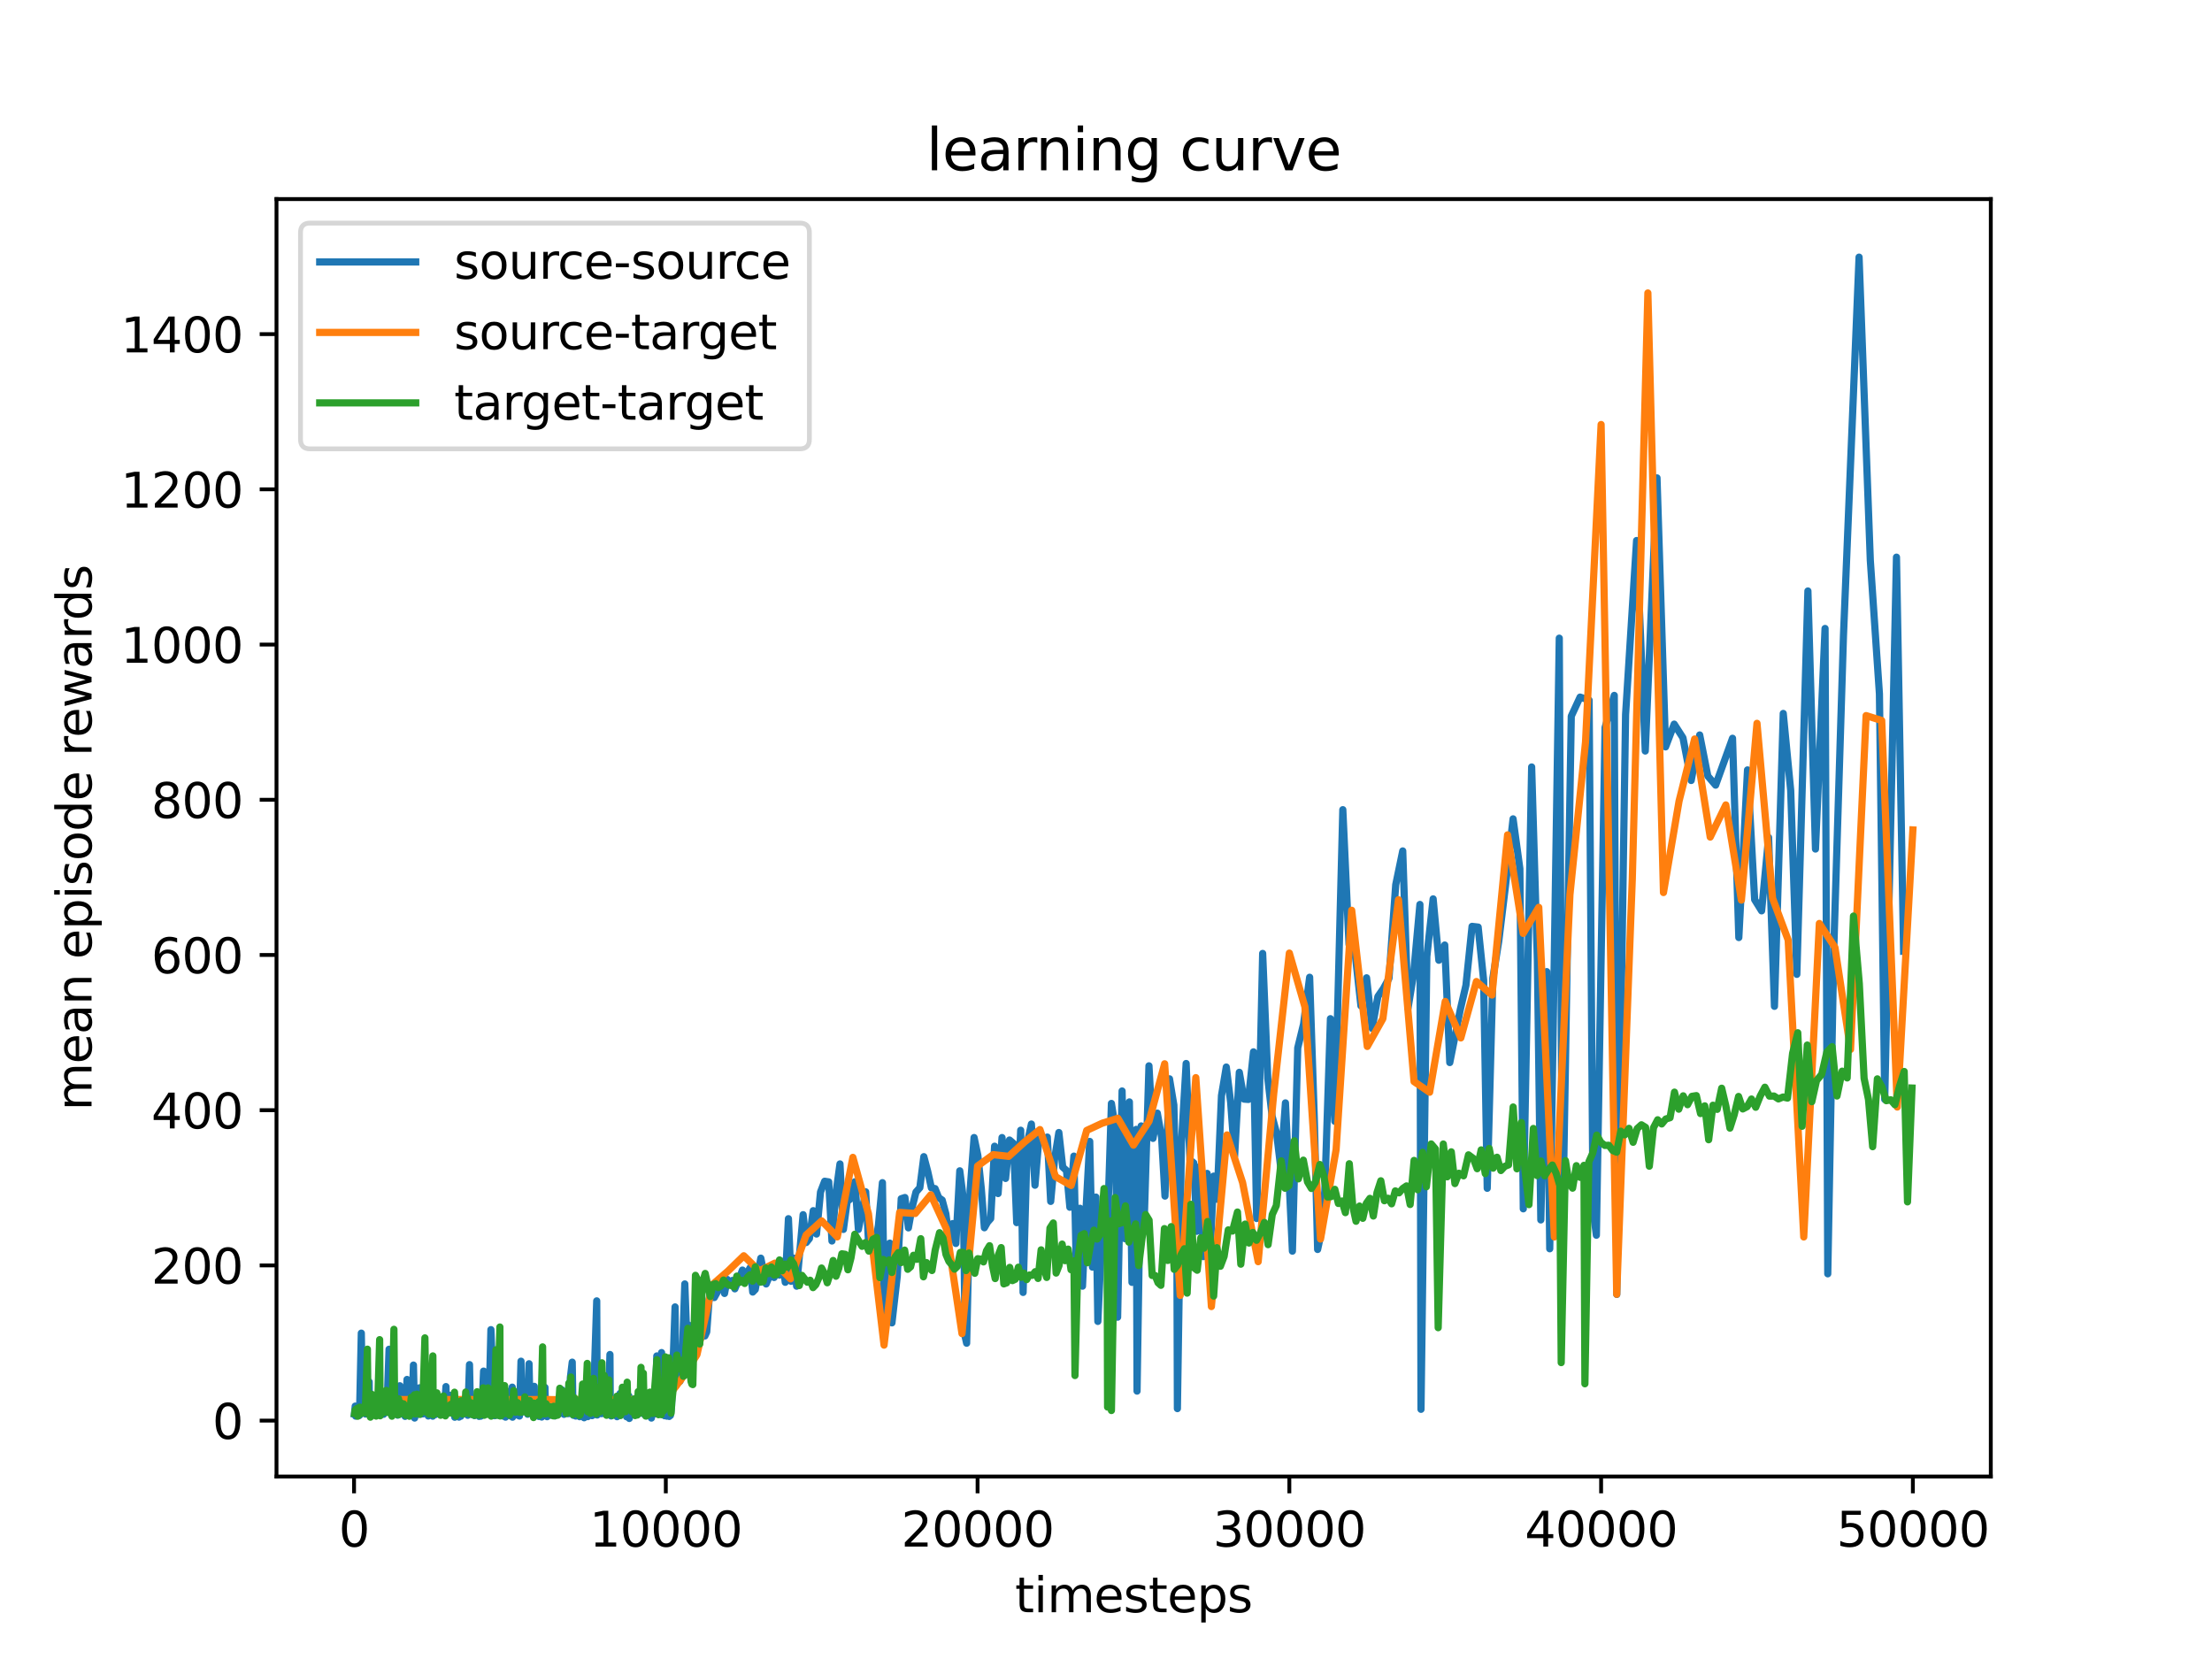 <?xml version="1.0" encoding="utf-8" standalone="no"?>
<!DOCTYPE svg PUBLIC "-//W3C//DTD SVG 1.1//EN"
  "http://www.w3.org/Graphics/SVG/1.1/DTD/svg11.dtd">
<svg xmlns:xlink="http://www.w3.org/1999/xlink" width="460.8pt" height="345.6pt" viewBox="0 0 460.8 345.6" xmlns="http://www.w3.org/2000/svg" version="1.1">
 <defs>
  <style type="text/css">*{stroke-linejoin: round; stroke-linecap: butt}</style>
 </defs>
 <g id="figure_1">
  <g id="patch_1">
   <path d="M 0 345.6 
L 460.8 345.6 
L 460.8 0 
L 0 0 
z
" style="fill: #ffffff"/>
  </g>
  <g id="axes_1">
   <g id="patch_2">
    <path d="M 57.6 307.584 
L 414.72 307.584 
L 414.72 41.472 
L 57.6 41.472 
z
" style="fill: #ffffff"/>
   </g>
   <g id="matplotlib.axis_1">
    <g id="xtick_1">
     <g id="line2d_1">
      <defs>
       <path id="mcd4332012c" d="M 0 0 
L 0 3.5 
" style="stroke: #000000; stroke-width: 0.8"/>
      </defs>
      <g>
       <use xlink:href="#mcd4332012c" x="73.755" y="307.584" style="stroke: #000000; stroke-width: 0.8"/>
      </g>
     </g>
     <g id="text_1">
      <!-- 0 -->
      <g transform="translate(70.574 322.182) scale(0.1 -0.1)">
       <defs>
        <path id="DejaVuSans-30" d="M 2034 4250 
Q 1547 4250 1301 3770 
Q 1056 3291 1056 2328 
Q 1056 1369 1301 889 
Q 1547 409 2034 409 
Q 2525 409 2770 889 
Q 3016 1369 3016 2328 
Q 3016 3291 2770 3770 
Q 2525 4250 2034 4250 
z
M 2034 4750 
Q 2819 4750 3233 4129 
Q 3647 3509 3647 2328 
Q 3647 1150 3233 529 
Q 2819 -91 2034 -91 
Q 1250 -91 836 529 
Q 422 1150 422 2328 
Q 422 3509 836 4129 
Q 1250 4750 2034 4750 
z
" transform="scale(0.016)"/>
       </defs>
       <use xlink:href="#DejaVuSans-30"/>
      </g>
     </g>
    </g>
    <g id="xtick_2">
     <g id="line2d_2">
      <g>
       <use xlink:href="#mcd4332012c" x="138.701" y="307.584" style="stroke: #000000; stroke-width: 0.8"/>
      </g>
     </g>
     <g id="text_2">
      <!-- 10000 -->
      <g transform="translate(122.795 322.182) scale(0.1 -0.1)">
       <defs>
        <path id="DejaVuSans-31" d="M 794 531 
L 1825 531 
L 1825 4091 
L 703 3866 
L 703 4441 
L 1819 4666 
L 2450 4666 
L 2450 531 
L 3481 531 
L 3481 0 
L 794 0 
L 794 531 
z
" transform="scale(0.016)"/>
       </defs>
       <use xlink:href="#DejaVuSans-31"/>
       <use xlink:href="#DejaVuSans-30" x="63.623"/>
       <use xlink:href="#DejaVuSans-30" x="127.246"/>
       <use xlink:href="#DejaVuSans-30" x="190.869"/>
       <use xlink:href="#DejaVuSans-30" x="254.492"/>
      </g>
     </g>
    </g>
    <g id="xtick_3">
     <g id="line2d_3">
      <g>
       <use xlink:href="#mcd4332012c" x="203.648" y="307.584" style="stroke: #000000; stroke-width: 0.8"/>
      </g>
     </g>
     <g id="text_3">
      <!-- 20000 -->
      <g transform="translate(187.742 322.182) scale(0.1 -0.1)">
       <defs>
        <path id="DejaVuSans-32" d="M 1228 531 
L 3431 531 
L 3431 0 
L 469 0 
L 469 531 
Q 828 903 1448 1529 
Q 2069 2156 2228 2338 
Q 2531 2678 2651 2914 
Q 2772 3150 2772 3378 
Q 2772 3750 2511 3984 
Q 2250 4219 1831 4219 
Q 1534 4219 1204 4116 
Q 875 4013 500 3803 
L 500 4441 
Q 881 4594 1212 4672 
Q 1544 4750 1819 4750 
Q 2544 4750 2975 4387 
Q 3406 4025 3406 3419 
Q 3406 3131 3298 2873 
Q 3191 2616 2906 2266 
Q 2828 2175 2409 1742 
Q 1991 1309 1228 531 
z
" transform="scale(0.016)"/>
       </defs>
       <use xlink:href="#DejaVuSans-32"/>
       <use xlink:href="#DejaVuSans-30" x="63.623"/>
       <use xlink:href="#DejaVuSans-30" x="127.246"/>
       <use xlink:href="#DejaVuSans-30" x="190.869"/>
       <use xlink:href="#DejaVuSans-30" x="254.492"/>
      </g>
     </g>
    </g>
    <g id="xtick_4">
     <g id="line2d_4">
      <g>
       <use xlink:href="#mcd4332012c" x="268.594" y="307.584" style="stroke: #000000; stroke-width: 0.8"/>
      </g>
     </g>
     <g id="text_4">
      <!-- 30000 -->
      <g transform="translate(252.688 322.182) scale(0.1 -0.1)">
       <defs>
        <path id="DejaVuSans-33" d="M 2597 2516 
Q 3050 2419 3304 2112 
Q 3559 1806 3559 1356 
Q 3559 666 3084 287 
Q 2609 -91 1734 -91 
Q 1441 -91 1130 -33 
Q 819 25 488 141 
L 488 750 
Q 750 597 1062 519 
Q 1375 441 1716 441 
Q 2309 441 2620 675 
Q 2931 909 2931 1356 
Q 2931 1769 2642 2001 
Q 2353 2234 1838 2234 
L 1294 2234 
L 1294 2753 
L 1863 2753 
Q 2328 2753 2575 2939 
Q 2822 3125 2822 3475 
Q 2822 3834 2567 4026 
Q 2313 4219 1838 4219 
Q 1578 4219 1281 4162 
Q 984 4106 628 3988 
L 628 4550 
Q 988 4650 1302 4700 
Q 1616 4750 1894 4750 
Q 2613 4750 3031 4423 
Q 3450 4097 3450 3541 
Q 3450 3153 3228 2886 
Q 3006 2619 2597 2516 
z
" transform="scale(0.016)"/>
       </defs>
       <use xlink:href="#DejaVuSans-33"/>
       <use xlink:href="#DejaVuSans-30" x="63.623"/>
       <use xlink:href="#DejaVuSans-30" x="127.246"/>
       <use xlink:href="#DejaVuSans-30" x="190.869"/>
       <use xlink:href="#DejaVuSans-30" x="254.492"/>
      </g>
     </g>
    </g>
    <g id="xtick_5">
     <g id="line2d_5">
      <g>
       <use xlink:href="#mcd4332012c" x="333.541" y="307.584" style="stroke: #000000; stroke-width: 0.8"/>
      </g>
     </g>
     <g id="text_5">
      <!-- 40000 -->
      <g transform="translate(317.635 322.182) scale(0.1 -0.1)">
       <defs>
        <path id="DejaVuSans-34" d="M 2419 4116 
L 825 1625 
L 2419 1625 
L 2419 4116 
z
M 2253 4666 
L 3047 4666 
L 3047 1625 
L 3713 1625 
L 3713 1100 
L 3047 1100 
L 3047 0 
L 2419 0 
L 2419 1100 
L 313 1100 
L 313 1709 
L 2253 4666 
z
" transform="scale(0.016)"/>
       </defs>
       <use xlink:href="#DejaVuSans-34"/>
       <use xlink:href="#DejaVuSans-30" x="63.623"/>
       <use xlink:href="#DejaVuSans-30" x="127.246"/>
       <use xlink:href="#DejaVuSans-30" x="190.869"/>
       <use xlink:href="#DejaVuSans-30" x="254.492"/>
      </g>
     </g>
    </g>
    <g id="xtick_6">
     <g id="line2d_6">
      <g>
       <use xlink:href="#mcd4332012c" x="398.487" y="307.584" style="stroke: #000000; stroke-width: 0.8"/>
      </g>
     </g>
     <g id="text_6">
      <!-- 50000 -->
      <g transform="translate(382.581 322.182) scale(0.1 -0.1)">
       <defs>
        <path id="DejaVuSans-35" d="M 691 4666 
L 3169 4666 
L 3169 4134 
L 1269 4134 
L 1269 2991 
Q 1406 3038 1543 3061 
Q 1681 3084 1819 3084 
Q 2600 3084 3056 2656 
Q 3513 2228 3513 1497 
Q 3513 744 3044 326 
Q 2575 -91 1722 -91 
Q 1428 -91 1123 -41 
Q 819 9 494 109 
L 494 744 
Q 775 591 1075 516 
Q 1375 441 1709 441 
Q 2250 441 2565 725 
Q 2881 1009 2881 1497 
Q 2881 1984 2565 2268 
Q 2250 2553 1709 2553 
Q 1456 2553 1204 2497 
Q 953 2441 691 2322 
L 691 4666 
z
" transform="scale(0.016)"/>
       </defs>
       <use xlink:href="#DejaVuSans-35"/>
       <use xlink:href="#DejaVuSans-30" x="63.623"/>
       <use xlink:href="#DejaVuSans-30" x="127.246"/>
       <use xlink:href="#DejaVuSans-30" x="190.869"/>
       <use xlink:href="#DejaVuSans-30" x="254.492"/>
      </g>
     </g>
    </g>
    <g id="text_7">
     <!-- timesteps -->
     <g transform="translate(211.444 335.861) scale(0.1 -0.1)">
      <defs>
       <path id="DejaVuSans-74" d="M 1172 4494 
L 1172 3500 
L 2356 3500 
L 2356 3053 
L 1172 3053 
L 1172 1153 
Q 1172 725 1289 603 
Q 1406 481 1766 481 
L 2356 481 
L 2356 0 
L 1766 0 
Q 1100 0 847 248 
Q 594 497 594 1153 
L 594 3053 
L 172 3053 
L 172 3500 
L 594 3500 
L 594 4494 
L 1172 4494 
z
" transform="scale(0.016)"/>
       <path id="DejaVuSans-69" d="M 603 3500 
L 1178 3500 
L 1178 0 
L 603 0 
L 603 3500 
z
M 603 4863 
L 1178 4863 
L 1178 4134 
L 603 4134 
L 603 4863 
z
" transform="scale(0.016)"/>
       <path id="DejaVuSans-6d" d="M 3328 2828 
Q 3544 3216 3844 3400 
Q 4144 3584 4550 3584 
Q 5097 3584 5394 3201 
Q 5691 2819 5691 2113 
L 5691 0 
L 5113 0 
L 5113 2094 
Q 5113 2597 4934 2840 
Q 4756 3084 4391 3084 
Q 3944 3084 3684 2787 
Q 3425 2491 3425 1978 
L 3425 0 
L 2847 0 
L 2847 2094 
Q 2847 2600 2669 2842 
Q 2491 3084 2119 3084 
Q 1678 3084 1418 2786 
Q 1159 2488 1159 1978 
L 1159 0 
L 581 0 
L 581 3500 
L 1159 3500 
L 1159 2956 
Q 1356 3278 1631 3431 
Q 1906 3584 2284 3584 
Q 2666 3584 2933 3390 
Q 3200 3197 3328 2828 
z
" transform="scale(0.016)"/>
       <path id="DejaVuSans-65" d="M 3597 1894 
L 3597 1613 
L 953 1613 
Q 991 1019 1311 708 
Q 1631 397 2203 397 
Q 2534 397 2845 478 
Q 3156 559 3463 722 
L 3463 178 
Q 3153 47 2828 -22 
Q 2503 -91 2169 -91 
Q 1331 -91 842 396 
Q 353 884 353 1716 
Q 353 2575 817 3079 
Q 1281 3584 2069 3584 
Q 2775 3584 3186 3129 
Q 3597 2675 3597 1894 
z
M 3022 2063 
Q 3016 2534 2758 2815 
Q 2500 3097 2075 3097 
Q 1594 3097 1305 2825 
Q 1016 2553 972 2059 
L 3022 2063 
z
" transform="scale(0.016)"/>
       <path id="DejaVuSans-73" d="M 2834 3397 
L 2834 2853 
Q 2591 2978 2328 3040 
Q 2066 3103 1784 3103 
Q 1356 3103 1142 2972 
Q 928 2841 928 2578 
Q 928 2378 1081 2264 
Q 1234 2150 1697 2047 
L 1894 2003 
Q 2506 1872 2764 1633 
Q 3022 1394 3022 966 
Q 3022 478 2636 193 
Q 2250 -91 1575 -91 
Q 1294 -91 989 -36 
Q 684 19 347 128 
L 347 722 
Q 666 556 975 473 
Q 1284 391 1588 391 
Q 1994 391 2212 530 
Q 2431 669 2431 922 
Q 2431 1156 2273 1281 
Q 2116 1406 1581 1522 
L 1381 1569 
Q 847 1681 609 1914 
Q 372 2147 372 2553 
Q 372 3047 722 3315 
Q 1072 3584 1716 3584 
Q 2034 3584 2315 3537 
Q 2597 3491 2834 3397 
z
" transform="scale(0.016)"/>
       <path id="DejaVuSans-70" d="M 1159 525 
L 1159 -1331 
L 581 -1331 
L 581 3500 
L 1159 3500 
L 1159 2969 
Q 1341 3281 1617 3432 
Q 1894 3584 2278 3584 
Q 2916 3584 3314 3078 
Q 3713 2572 3713 1747 
Q 3713 922 3314 415 
Q 2916 -91 2278 -91 
Q 1894 -91 1617 61 
Q 1341 213 1159 525 
z
M 3116 1747 
Q 3116 2381 2855 2742 
Q 2594 3103 2138 3103 
Q 1681 3103 1420 2742 
Q 1159 2381 1159 1747 
Q 1159 1113 1420 752 
Q 1681 391 2138 391 
Q 2594 391 2855 752 
Q 3116 1113 3116 1747 
z
" transform="scale(0.016)"/>
      </defs>
      <use xlink:href="#DejaVuSans-74"/>
      <use xlink:href="#DejaVuSans-69" x="39.209"/>
      <use xlink:href="#DejaVuSans-6d" x="66.992"/>
      <use xlink:href="#DejaVuSans-65" x="164.404"/>
      <use xlink:href="#DejaVuSans-73" x="225.928"/>
      <use xlink:href="#DejaVuSans-74" x="278.027"/>
      <use xlink:href="#DejaVuSans-65" x="317.236"/>
      <use xlink:href="#DejaVuSans-70" x="378.76"/>
      <use xlink:href="#DejaVuSans-73" x="442.236"/>
     </g>
    </g>
   </g>
   <g id="matplotlib.axis_2">
    <g id="ytick_1">
     <g id="line2d_7">
      <defs>
       <path id="mfb82792b9c" d="M 0 0 
L -3.5 0 
" style="stroke: #000000; stroke-width: 0.8"/>
      </defs>
      <g>
       <use xlink:href="#mfb82792b9c" x="57.6" y="295.937" style="stroke: #000000; stroke-width: 0.8"/>
      </g>
     </g>
     <g id="text_8">
      <!-- 0 -->
      <g transform="translate(44.237 299.737) scale(0.1 -0.1)">
       <use xlink:href="#DejaVuSans-30"/>
      </g>
     </g>
    </g>
    <g id="ytick_2">
     <g id="line2d_8">
      <g>
       <use xlink:href="#mfb82792b9c" x="57.6" y="263.604" style="stroke: #000000; stroke-width: 0.8"/>
      </g>
     </g>
     <g id="text_9">
      <!-- 200 -->
      <g transform="translate(31.512 267.404) scale(0.1 -0.1)">
       <use xlink:href="#DejaVuSans-32"/>
       <use xlink:href="#DejaVuSans-30" x="63.623"/>
       <use xlink:href="#DejaVuSans-30" x="127.246"/>
      </g>
     </g>
    </g>
    <g id="ytick_3">
     <g id="line2d_9">
      <g>
       <use xlink:href="#mfb82792b9c" x="57.6" y="231.272" style="stroke: #000000; stroke-width: 0.8"/>
      </g>
     </g>
     <g id="text_10">
      <!-- 400 -->
      <g transform="translate(31.512 235.071) scale(0.1 -0.1)">
       <use xlink:href="#DejaVuSans-34"/>
       <use xlink:href="#DejaVuSans-30" x="63.623"/>
       <use xlink:href="#DejaVuSans-30" x="127.246"/>
      </g>
     </g>
    </g>
    <g id="ytick_4">
     <g id="line2d_10">
      <g>
       <use xlink:href="#mfb82792b9c" x="57.6" y="198.939" style="stroke: #000000; stroke-width: 0.8"/>
      </g>
     </g>
     <g id="text_11">
      <!-- 600 -->
      <g transform="translate(31.512 202.738) scale(0.1 -0.1)">
       <defs>
        <path id="DejaVuSans-36" d="M 2113 2584 
Q 1688 2584 1439 2293 
Q 1191 2003 1191 1497 
Q 1191 994 1439 701 
Q 1688 409 2113 409 
Q 2538 409 2786 701 
Q 3034 994 3034 1497 
Q 3034 2003 2786 2293 
Q 2538 2584 2113 2584 
z
M 3366 4563 
L 3366 3988 
Q 3128 4100 2886 4159 
Q 2644 4219 2406 4219 
Q 1781 4219 1451 3797 
Q 1122 3375 1075 2522 
Q 1259 2794 1537 2939 
Q 1816 3084 2150 3084 
Q 2853 3084 3261 2657 
Q 3669 2231 3669 1497 
Q 3669 778 3244 343 
Q 2819 -91 2113 -91 
Q 1303 -91 875 529 
Q 447 1150 447 2328 
Q 447 3434 972 4092 
Q 1497 4750 2381 4750 
Q 2619 4750 2861 4703 
Q 3103 4656 3366 4563 
z
" transform="scale(0.016)"/>
       </defs>
       <use xlink:href="#DejaVuSans-36"/>
       <use xlink:href="#DejaVuSans-30" x="63.623"/>
       <use xlink:href="#DejaVuSans-30" x="127.246"/>
      </g>
     </g>
    </g>
    <g id="ytick_5">
     <g id="line2d_11">
      <g>
       <use xlink:href="#mfb82792b9c" x="57.6" y="166.606" style="stroke: #000000; stroke-width: 0.8"/>
      </g>
     </g>
     <g id="text_12">
      <!-- 800 -->
      <g transform="translate(31.512 170.405) scale(0.1 -0.1)">
       <defs>
        <path id="DejaVuSans-38" d="M 2034 2216 
Q 1584 2216 1326 1975 
Q 1069 1734 1069 1313 
Q 1069 891 1326 650 
Q 1584 409 2034 409 
Q 2484 409 2743 651 
Q 3003 894 3003 1313 
Q 3003 1734 2745 1975 
Q 2488 2216 2034 2216 
z
M 1403 2484 
Q 997 2584 770 2862 
Q 544 3141 544 3541 
Q 544 4100 942 4425 
Q 1341 4750 2034 4750 
Q 2731 4750 3128 4425 
Q 3525 4100 3525 3541 
Q 3525 3141 3298 2862 
Q 3072 2584 2669 2484 
Q 3125 2378 3379 2068 
Q 3634 1759 3634 1313 
Q 3634 634 3220 271 
Q 2806 -91 2034 -91 
Q 1263 -91 848 271 
Q 434 634 434 1313 
Q 434 1759 690 2068 
Q 947 2378 1403 2484 
z
M 1172 3481 
Q 1172 3119 1398 2916 
Q 1625 2713 2034 2713 
Q 2441 2713 2670 2916 
Q 2900 3119 2900 3481 
Q 2900 3844 2670 4047 
Q 2441 4250 2034 4250 
Q 1625 4250 1398 4047 
Q 1172 3844 1172 3481 
z
" transform="scale(0.016)"/>
       </defs>
       <use xlink:href="#DejaVuSans-38"/>
       <use xlink:href="#DejaVuSans-30" x="63.623"/>
       <use xlink:href="#DejaVuSans-30" x="127.246"/>
      </g>
     </g>
    </g>
    <g id="ytick_6">
     <g id="line2d_12">
      <g>
       <use xlink:href="#mfb82792b9c" x="57.6" y="134.273" style="stroke: #000000; stroke-width: 0.8"/>
      </g>
     </g>
     <g id="text_13">
      <!-- 1000 -->
      <g transform="translate(25.15 138.072) scale(0.1 -0.1)">
       <use xlink:href="#DejaVuSans-31"/>
       <use xlink:href="#DejaVuSans-30" x="63.623"/>
       <use xlink:href="#DejaVuSans-30" x="127.246"/>
       <use xlink:href="#DejaVuSans-30" x="190.869"/>
      </g>
     </g>
    </g>
    <g id="ytick_7">
     <g id="line2d_13">
      <g>
       <use xlink:href="#mfb82792b9c" x="57.6" y="101.94" style="stroke: #000000; stroke-width: 0.8"/>
      </g>
     </g>
     <g id="text_14">
      <!-- 1200 -->
      <g transform="translate(25.15 105.739) scale(0.1 -0.1)">
       <use xlink:href="#DejaVuSans-31"/>
       <use xlink:href="#DejaVuSans-32" x="63.623"/>
       <use xlink:href="#DejaVuSans-30" x="127.246"/>
       <use xlink:href="#DejaVuSans-30" x="190.869"/>
      </g>
     </g>
    </g>
    <g id="ytick_8">
     <g id="line2d_14">
      <g>
       <use xlink:href="#mfb82792b9c" x="57.6" y="69.607" style="stroke: #000000; stroke-width: 0.8"/>
      </g>
     </g>
     <g id="text_15">
      <!-- 1400 -->
      <g transform="translate(25.15 73.406) scale(0.1 -0.1)">
       <use xlink:href="#DejaVuSans-31"/>
       <use xlink:href="#DejaVuSans-34" x="63.623"/>
       <use xlink:href="#DejaVuSans-30" x="127.246"/>
       <use xlink:href="#DejaVuSans-30" x="190.869"/>
      </g>
     </g>
    </g>
    <g id="text_16">
     <!-- mean episode rewards -->
     <g transform="translate(19.07 231.36) rotate(-90) scale(0.1 -0.1)">
      <defs>
       <path id="DejaVuSans-61" d="M 2194 1759 
Q 1497 1759 1228 1600 
Q 959 1441 959 1056 
Q 959 750 1161 570 
Q 1363 391 1709 391 
Q 2188 391 2477 730 
Q 2766 1069 2766 1631 
L 2766 1759 
L 2194 1759 
z
M 3341 1997 
L 3341 0 
L 2766 0 
L 2766 531 
Q 2569 213 2275 61 
Q 1981 -91 1556 -91 
Q 1019 -91 701 211 
Q 384 513 384 1019 
Q 384 1609 779 1909 
Q 1175 2209 1959 2209 
L 2766 2209 
L 2766 2266 
Q 2766 2663 2505 2880 
Q 2244 3097 1772 3097 
Q 1472 3097 1187 3025 
Q 903 2953 641 2809 
L 641 3341 
Q 956 3463 1253 3523 
Q 1550 3584 1831 3584 
Q 2591 3584 2966 3190 
Q 3341 2797 3341 1997 
z
" transform="scale(0.016)"/>
       <path id="DejaVuSans-6e" d="M 3513 2113 
L 3513 0 
L 2938 0 
L 2938 2094 
Q 2938 2591 2744 2837 
Q 2550 3084 2163 3084 
Q 1697 3084 1428 2787 
Q 1159 2491 1159 1978 
L 1159 0 
L 581 0 
L 581 3500 
L 1159 3500 
L 1159 2956 
Q 1366 3272 1645 3428 
Q 1925 3584 2291 3584 
Q 2894 3584 3203 3211 
Q 3513 2838 3513 2113 
z
" transform="scale(0.016)"/>
       <path id="DejaVuSans-20" transform="scale(0.016)"/>
       <path id="DejaVuSans-6f" d="M 1959 3097 
Q 1497 3097 1228 2736 
Q 959 2375 959 1747 
Q 959 1119 1226 758 
Q 1494 397 1959 397 
Q 2419 397 2687 759 
Q 2956 1122 2956 1747 
Q 2956 2369 2687 2733 
Q 2419 3097 1959 3097 
z
M 1959 3584 
Q 2709 3584 3137 3096 
Q 3566 2609 3566 1747 
Q 3566 888 3137 398 
Q 2709 -91 1959 -91 
Q 1206 -91 779 398 
Q 353 888 353 1747 
Q 353 2609 779 3096 
Q 1206 3584 1959 3584 
z
" transform="scale(0.016)"/>
       <path id="DejaVuSans-64" d="M 2906 2969 
L 2906 4863 
L 3481 4863 
L 3481 0 
L 2906 0 
L 2906 525 
Q 2725 213 2448 61 
Q 2172 -91 1784 -91 
Q 1150 -91 751 415 
Q 353 922 353 1747 
Q 353 2572 751 3078 
Q 1150 3584 1784 3584 
Q 2172 3584 2448 3432 
Q 2725 3281 2906 2969 
z
M 947 1747 
Q 947 1113 1208 752 
Q 1469 391 1925 391 
Q 2381 391 2643 752 
Q 2906 1113 2906 1747 
Q 2906 2381 2643 2742 
Q 2381 3103 1925 3103 
Q 1469 3103 1208 2742 
Q 947 2381 947 1747 
z
" transform="scale(0.016)"/>
       <path id="DejaVuSans-72" d="M 2631 2963 
Q 2534 3019 2420 3045 
Q 2306 3072 2169 3072 
Q 1681 3072 1420 2755 
Q 1159 2438 1159 1844 
L 1159 0 
L 581 0 
L 581 3500 
L 1159 3500 
L 1159 2956 
Q 1341 3275 1631 3429 
Q 1922 3584 2338 3584 
Q 2397 3584 2469 3576 
Q 2541 3569 2628 3553 
L 2631 2963 
z
" transform="scale(0.016)"/>
       <path id="DejaVuSans-77" d="M 269 3500 
L 844 3500 
L 1563 769 
L 2278 3500 
L 2956 3500 
L 3675 769 
L 4391 3500 
L 4966 3500 
L 4050 0 
L 3372 0 
L 2619 2869 
L 1863 0 
L 1184 0 
L 269 3500 
z
" transform="scale(0.016)"/>
      </defs>
      <use xlink:href="#DejaVuSans-6d"/>
      <use xlink:href="#DejaVuSans-65" x="97.412"/>
      <use xlink:href="#DejaVuSans-61" x="158.936"/>
      <use xlink:href="#DejaVuSans-6e" x="220.215"/>
      <use xlink:href="#DejaVuSans-20" x="283.594"/>
      <use xlink:href="#DejaVuSans-65" x="315.381"/>
      <use xlink:href="#DejaVuSans-70" x="376.904"/>
      <use xlink:href="#DejaVuSans-69" x="440.381"/>
      <use xlink:href="#DejaVuSans-73" x="468.164"/>
      <use xlink:href="#DejaVuSans-6f" x="520.264"/>
      <use xlink:href="#DejaVuSans-64" x="581.445"/>
      <use xlink:href="#DejaVuSans-65" x="644.922"/>
      <use xlink:href="#DejaVuSans-20" x="706.445"/>
      <use xlink:href="#DejaVuSans-72" x="738.232"/>
      <use xlink:href="#DejaVuSans-65" x="777.096"/>
      <use xlink:href="#DejaVuSans-77" x="838.619"/>
      <use xlink:href="#DejaVuSans-61" x="920.406"/>
      <use xlink:href="#DejaVuSans-72" x="981.686"/>
      <use xlink:href="#DejaVuSans-64" x="1021.049"/>
      <use xlink:href="#DejaVuSans-73" x="1084.525"/>
     </g>
    </g>
   </g>
   <g id="line2d_15">
    <path d="M 73.833 294.557 
L 74.002 292.916 
L 74.086 295.001 
L 74.164 294.127 
L 74.274 294.465 
L 74.372 293.817 
L 74.541 294.86 
L 74.664 293.888 
L 74.826 294.892 
L 74.891 294.85 
L 75.268 277.715 
L 75.534 294.382 
L 75.703 292.091 
L 76.054 282.938 
L 76.138 294.572 
L 76.489 283.823 
L 76.586 294.571 
L 76.898 287.859 
L 76.963 294.694 
L 77.171 292.454 
L 77.249 294.383 
L 77.463 293.244 
L 77.632 291.642 
L 77.71 294.498 
L 77.892 292.982 
L 78.054 294.767 
L 78.152 294.078 
L 78.34 291.275 
L 78.528 294.613 
L 78.827 292.054 
L 79.015 294.768 
L 79.178 293.019 
L 79.321 293.012 
L 79.431 294.256 
L 79.632 293.219 
L 79.925 294.618 
L 80.327 292.178 
L 80.516 293.249 
L 80.633 293.011 
L 81.048 281.071 
L 81.263 294.138 
L 81.438 292.67 
L 81.678 294.531 
L 81.776 294.116 
L 81.86 294.595 
L 81.945 294.385 
L 82.23 292.969 
L 82.516 294.139 
L 82.62 293.868 
L 82.841 294.809 
L 82.945 294.265 
L 83.075 292.818 
L 83.295 288.676 
L 83.367 294.487 
L 83.607 292.901 
L 83.834 292.765 
L 83.99 291.907 
L 84.231 289.855 
L 84.387 295.058 
L 84.523 293.419 
L 84.789 287.366 
L 84.854 294.658 
L 85.004 294.491 
L 85.185 293.954 
L 85.276 294.491 
L 85.452 293.685 
L 85.737 289.716 
L 85.822 294.559 
L 86.127 284.371 
L 86.374 295.405 
L 86.465 294.244 
L 86.556 294.414 
L 86.751 293.651 
L 86.842 294.544 
L 86.978 294.644 
L 87.069 293.947 
L 87.394 289.099 
L 87.595 294.524 
L 87.712 294.592 
L 87.946 291.811 
L 88.114 294.54 
L 88.53 289.467 
L 88.615 294.022 
L 88.874 293.499 
L 89.011 293.838 
L 89.147 293.21 
L 89.212 294.974 
L 89.42 294.677 
L 89.641 293.085 
L 89.758 293.858 
L 89.939 293.441 
L 90.147 295.014 
L 90.31 294.401 
L 90.407 294.555 
L 90.595 292.95 
L 90.68 294.696 
L 90.816 294.169 
L 90.946 293.073 
L 91.044 294.373 
L 91.193 293.027 
L 91.264 294.506 
L 91.42 292.214 
L 91.524 294.066 
L 91.667 292.399 
L 91.92 294.391 
L 92.083 290.987 
L 92.148 294.708 
L 92.342 291.799 
L 92.472 294.525 
L 92.583 293.652 
L 92.901 288.851 
L 93.005 294.296 
L 93.141 294.505 
L 93.362 292.647 
L 93.499 293.976 
L 93.68 290.651 
L 93.817 293.904 
L 93.96 292.371 
L 94.148 294.29 
L 94.258 292.989 
L 94.538 294.664 
L 94.674 293.267 
L 94.733 295.235 
L 94.843 293.722 
L 95.018 293.537 
L 95.161 292.52 
L 95.298 292.682 
L 95.414 293.194 
L 95.616 295.211 
L 95.83 294.774 
L 95.992 295.032 
L 96.278 293.353 
L 96.389 293.344 
L 96.609 294.377 
L 97.012 291.861 
L 97.142 293.718 
L 97.356 291.939 
L 97.441 294.831 
L 97.804 284.273 
L 98.025 294.624 
L 98.266 291.795 
L 98.363 293.854 
L 98.681 294.761 
L 98.759 294.293 
L 98.824 294.889 
L 99.071 291.618 
L 99.162 294.163 
L 99.311 292.609 
L 99.441 294.692 
L 99.519 294.556 
L 99.681 291.227 
L 99.805 295.061 
L 99.896 294.121 
L 100 294.467 
L 100.084 294.228 
L 100.149 295.015 
L 100.305 293.398 
L 100.376 294.399 
L 100.74 285.628 
L 101.084 294.468 
L 101.383 285.814 
L 101.487 293.706 
L 101.734 288.348 
L 101.844 294.034 
L 102.266 276.989 
L 102.591 285.422 
L 102.773 294.655 
L 102.896 292.883 
L 103.033 294.914 
L 103.15 293.925 
L 103.221 294.742 
L 103.318 293.553 
L 103.539 292.476 
L 103.721 294.72 
L 103.838 293.346 
L 103.916 294.859 
L 104.046 294.441 
L 104.247 291.147 
L 104.377 294.548 
L 104.559 294.355 
L 104.773 294.918 
L 104.884 295.015 
L 105.241 289.524 
L 105.312 295.215 
L 105.572 293.457 
L 105.676 293.694 
L 105.812 293.325 
L 105.877 294.82 
L 106.001 293.699 
L 106.189 293.754 
L 106.254 294.827 
L 106.371 294.145 
L 106.429 295 
L 106.709 288.968 
L 106.774 295.227 
L 106.858 295.072 
L 107.027 292.61 
L 107.144 293.233 
L 107.293 293.341 
L 107.456 291.929 
L 107.54 294.663 
L 107.767 291.422 
L 107.995 294.88 
L 108.15 292.689 
L 108.215 294.986 
L 108.534 283.563 
L 108.78 294.132 
L 109.151 292.395 
L 109.404 292.412 
L 109.644 288.216 
L 109.917 294.611 
L 110.209 284.093 
L 110.437 294.424 
L 110.69 293.189 
L 110.943 294.642 
L 111.06 294.349 
L 111.294 288.8 
L 111.398 294.055 
L 111.619 292.624 
L 111.768 294.247 
L 111.924 292.128 
L 112.106 294.411 
L 112.216 293.784 
L 112.281 295.076 
L 112.424 292.751 
L 112.541 294.745 
L 112.664 292.744 
L 112.775 293.54 
L 112.846 295.193 
L 112.95 293.65 
L 113.119 294.748 
L 113.333 294.256 
L 113.528 289.028 
L 113.645 294.741 
L 113.866 294.364 
L 113.976 295.123 
L 114.197 293.899 
L 114.255 294.897 
L 114.333 294.524 
L 114.444 294.233 
L 114.613 294.819 
L 114.684 294.772 
L 114.853 294.668 
L 115.054 292.991 
L 115.165 293.971 
L 115.392 293.066 
L 115.502 293.369 
L 115.561 294.959 
L 115.626 294.733 
L 115.704 294.791 
L 115.84 294.571 
L 115.989 293.816 
L 116.08 294.478 
L 116.184 294.04 
L 116.314 294.022 
L 116.457 293.333 
L 116.645 294.438 
L 117.068 289.533 
L 117.269 294.164 
L 117.366 294.017 
L 117.496 294.633 
L 117.568 294.561 
L 117.743 291.159 
L 118.029 294.052 
L 118.113 293.874 
L 118.295 293.914 
L 118.412 294.491 
L 118.555 293.273 
L 118.815 287.001 
L 119.204 283.762 
L 119.373 294.658 
L 119.471 294.84 
L 119.568 294.181 
L 119.652 294.784 
L 119.867 294.289 
L 119.932 294.989 
L 120.114 293.116 
L 120.315 293.844 
L 120.386 294.919 
L 120.477 294.195 
L 120.581 294.38 
L 120.757 295.122 
L 120.938 294.476 
L 121.062 293.836 
L 121.224 291.728 
L 121.322 293.698 
L 121.542 293.042 
L 121.685 295.344 
L 121.737 295.09 
L 121.822 293.806 
L 121.906 294.547 
L 122.068 294.098 
L 122.237 291.683 
L 122.439 295.109 
L 122.647 293.469 
L 122.776 294.101 
L 122.88 293.489 
L 122.997 294.382 
L 123.121 292.829 
L 123.276 292.642 
L 123.335 294.908 
L 123.445 293.511 
L 123.536 294.806 
L 124.309 270.994 
L 124.407 294.773 
L 124.881 290.551 
L 125.114 294.389 
L 125.205 294.486 
L 125.348 293.254 
L 125.42 294.474 
L 125.53 294.09 
L 125.647 294.396 
L 125.77 294.381 
L 125.92 293.836 
L 126.069 291.488 
L 126.16 294.276 
L 126.407 292.827 
L 126.478 294.56 
L 126.608 294.557 
L 126.738 292.902 
L 127.063 282.167 
L 127.147 294.519 
L 127.251 294 
L 127.31 294.967 
L 127.42 294.266 
L 127.686 294.395 
L 127.81 293.215 
L 127.927 293.761 
L 128.16 293.241 
L 128.316 292.608 
L 128.544 295.124 
L 128.654 294.703 
L 128.732 294.64 
L 128.81 294.398 
L 129.174 290.278 
L 129.252 294.362 
L 129.336 294.125 
L 129.433 294.311 
L 129.732 289.044 
L 129.972 294.51 
L 130.057 294.276 
L 130.187 293.5 
L 130.33 293.369 
L 130.525 295.143 
L 130.667 295.023 
L 130.797 294.754 
L 130.999 290.796 
L 131.096 295.488 
L 131.265 293.254 
L 131.421 294.833 
L 131.551 292.649 
L 131.629 294.21 
L 131.72 293.943 
L 131.862 291.98 
L 131.953 293.511 
L 132.077 292.701 
L 132.181 294.444 
L 132.408 292.03 
L 132.583 293.258 
L 132.798 292.221 
L 132.882 294.614 
L 133.005 292.906 
L 133.2 294.364 
L 133.35 291.881 
L 133.493 293.782 
L 133.603 293.408 
L 133.889 291.571 
L 134.032 292.512 
L 134.11 294.57 
L 134.272 291.123 
L 134.467 293.898 
L 134.642 290.335 
L 134.707 294.949 
L 134.889 294.273 
L 134.986 293.467 
L 135.103 294.617 
L 135.246 293.848 
L 135.324 294.585 
L 135.538 291.715 
L 135.701 295.408 
L 135.967 293.327 
L 136.201 294.502 
L 136.337 292.79 
L 136.48 294.535 
L 136.824 282.466 
L 136.974 294.024 
L 137.253 284.853 
L 137.454 293.913 
L 137.818 281.766 
L 137.941 294.053 
L 138.084 294.404 
L 138.26 292.908 
L 138.467 294.932 
L 138.558 293.724 
L 138.922 295.01 
L 139.013 294.561 
L 139.331 286.733 
L 139.409 295.07 
L 139.474 294.827 
L 139.578 293.38 
L 139.656 294.867 
L 139.903 292.938 
L 140.63 272.255 
L 140.799 288.687 
L 141.221 281.6 
L 141.462 286.975 
L 141.65 287.758 
L 141.851 287.145 
L 142.111 283.266 
L 142.657 267.465 
L 143.027 277.513 
L 143.436 276.012 
L 144.176 278.198 
L 144.54 278.437 
L 144.917 277.646 
L 145.235 280.483 
L 145.638 276.261 
L 145.988 278.798 
L 146.469 272.021 
L 146.839 278.305 
L 147.222 277.471 
L 147.722 270.664 
L 148.281 267.638 
L 148.794 270.302 
L 149.32 269.354 
L 149.872 267.722 
L 150.405 267.729 
L 150.931 269.449 
L 151.483 266.521 
L 152.009 267.298 
L 152.541 266.746 
L 153.08 268.49 
L 154.12 265.989 
L 154.665 264.578 
L 155.191 265.984 
L 156.289 264.06 
L 156.808 269.16 
L 157.334 268.624 
L 158.49 262.097 
L 159.601 267.471 
L 160.134 266.209 
L 160.712 265.633 
L 161.257 266.127 
L 161.822 263.874 
L 162.381 265.628 
L 163.037 262.764 
L 163.582 267.126 
L 164.245 253.874 
L 164.797 266.921 
L 165.427 262.085 
L 165.953 267.939 
L 167.304 253.039 
L 167.96 258.835 
L 168.616 258.013 
L 169.414 252.205 
L 170.096 257.072 
L 170.928 248.32 
L 171.792 246.076 
L 172.636 246.209 
L 173.311 258.524 
L 174.104 248.845 
L 174.98 242.468 
L 175.695 256.106 
L 176.474 250.297 
L 177.26 249.659 
L 178.091 246.181 
L 178.819 256.124 
L 180.338 248.279 
L 180.968 259.385 
L 181.631 257.59 
L 182.254 259.773 
L 182.988 255.248 
L 183.826 246.369 
L 184.255 275.8 
L 184.69 275.476 
L 185.372 258.968 
L 185.807 275.579 
L 186.918 265.846 
L 187.742 249.712 
L 188.515 249.463 
L 189.236 255.789 
L 189.996 251.585 
L 190.814 248.327 
L 191.62 247.414 
L 192.451 240.953 
L 193.263 244.03 
L 194.023 247.456 
L 194.789 247.604 
L 195.549 249.493 
L 196.276 250.005 
L 197.043 252.873 
L 197.731 258.201 
L 198.452 254.899 
L 199.121 259.039 
L 199.939 243.901 
L 200.693 249.834 
L 201.043 278.392 
L 201.368 279.817 
L 202.083 248.054 
L 202.92 236.969 
L 203.7 240.695 
L 204.427 247.652 
L 205.064 255.765 
L 205.707 254.613 
L 206.382 253.845 
L 207.194 238.775 
L 207.921 248.64 
L 208.74 236.975 
L 209.48 245.49 
L 210.292 237.485 
L 211.136 238.196 
L 211.799 254.702 
L 212.63 235.446 
L 213.13 269.238 
L 213.987 238.16 
L 214.858 234.158 
L 215.604 246.904 
L 216.481 236.421 
L 217.3 237.56 
L 218.17 236.874 
L 218.878 250.274 
L 219.696 241.406 
L 220.579 235.922 
L 221.385 243.13 
L 222.171 243.857 
L 222.872 251.495 
L 223.71 240.842 
L 224.268 266.761 
L 224.97 251.702 
L 225.502 267.937 
L 226.178 253.092 
L 227.009 237.777 
L 227.581 263.967 
L 228.295 249.374 
L 228.704 275.273 
L 229.295 262.281 
L 229.984 253.006 
L 230.607 258.73 
L 231.529 229.866 
L 232.387 235.244 
L 232.822 274.395 
L 233.75 227.271 
L 234.38 258.06 
L 235.27 229.548 
L 235.809 267.139 
L 236.693 235.27 
L 236.868 289.792 
L 237.732 234.554 
L 238.42 252.411 
L 239.349 222.033 
L 240.187 237.145 
L 241.089 231.883 
L 241.979 236.874 
L 242.687 249.168 
L 243.629 224.74 
L 244.538 230.214 
L 245.162 257.536 
L 245.272 293.437 
L 246.11 238.264 
L 247.097 221.544 
L 247.889 241.638 
L 248.682 242.257 
L 249.325 256.507 
L 250.104 242.843 
L 250.689 261.776 
L 251.468 244.444 
L 252.059 261.577 
L 252.832 245.005 
L 253.533 249.827 
L 254.455 228.235 
L 255.456 222.282 
L 256.371 229.672 
L 257.19 240.856 
L 258.17 223.379 
L 259.145 228.964 
L 260.067 229.035 
L 261.125 219.119 
L 261.781 253.833 
L 263.035 198.616 
L 264.1 224.611 
L 265.003 232.524 
L 265.938 236.073 
L 266.795 243.197 
L 267.782 229.753 
L 269.231 260.637 
L 270.341 218.303 
L 271.556 213.326 
L 272.822 203.581 
L 273.79 232.883 
L 274.485 260.286 
L 275.206 256.925 
L 275.985 248.045 
L 277.154 212.211 
L 278.057 233.593 
L 279.733 168.669 
L 281.025 196.752 
L 282.324 198.829 
L 283.506 209.528 
L 284.682 203.698 
L 285.831 214.246 
L 287.039 207.595 
L 288.182 205.943 
L 289.351 203.826 
L 290.754 184.32 
L 292.215 177.268 
L 293.313 210.036 
L 294.462 202.994 
L 295.794 188.414 
L 296.021 293.584 
L 297.236 199.268 
L 298.548 187.251 
L 299.736 200.034 
L 300.964 196.864 
L 302.016 221.35 
L 304.204 210.323 
L 305.38 205.261 
L 306.659 192.98 
L 307.926 193.13 
L 309.069 204.185 
L 309.816 247.544 
L 310.985 203.768 
L 312.225 196.016 
L 313.602 184.699 
L 315.2 170.584 
L 316.616 180.962 
L 317.33 251.82 
L 319.071 159.773 
L 320.266 200.099 
L 320.98 254.134 
L 322.214 202.41 
L 322.838 260.142 
L 324.825 132.944 
L 325.481 259.067 
L 327.325 149.192 
L 329.163 145.22 
L 331.04 145.86 
L 331.859 252.079 
L 332.554 257.321 
L 334.366 151.56 
L 336.282 144.865 
L 336.808 269.65 
L 338.639 148.865 
L 340.932 112.601 
L 342.737 156.451 
L 345.186 99.555 
L 346.965 155.589 
L 348.764 150.849 
L 350.589 153.697 
L 352.304 162.591 
L 354.077 153.107 
L 355.772 161.671 
L 357.396 163.562 
L 360.916 153.796 
L 362.228 195.308 
L 364.04 160.386 
L 365.527 187.411 
L 366.975 189.748 
L 368.43 174.459 
L 369.651 209.637 
L 371.483 148.622 
L 373.035 164.659 
L 374.314 202.973 
L 376.62 123.113 
L 378.198 176.871 
L 380.192 130.92 
L 380.757 265.358 
L 382.03 197.02 
L 384.03 132.373 
L 387.278 53.568 
L 389.622 116.763 
L 391.519 144.537 
L 392.623 229.029 
L 395.071 116.068 
L 396.552 198.163 
L 396.552 198.163 
" clip-path="url(#pcc69f9f6a7)" style="fill: none; stroke: #1f77b4; stroke-width: 1.5; stroke-linecap: square"/>
   </g>
   <g id="line2d_16">
    <path d="M 77.002 291.57 
L 80.249 291.567 
L 83.497 291.563 
L 86.744 291.563 
L 89.991 291.571 
L 93.239 291.553 
L 96.486 291.549 
L 99.733 291.565 
L 102.981 291.565 
L 106.228 291.557 
L 109.475 291.564 
L 112.723 291.548 
L 115.97 291.574 
L 119.217 291.574 
L 122.465 291.545 
L 125.712 291.557 
L 128.959 291.551 
L 132.207 291.564 
L 135.454 291.565 
L 138.701 291.557 
L 141.949 287.275 
L 145.196 282.195 
L 148.443 267.58 
L 151.691 264.75 
L 154.938 261.597 
L 158.185 264.752 
L 161.433 263.127 
L 164.68 266.409 
L 167.927 257.285 
L 171.175 254.332 
L 174.422 257.669 
L 177.669 241.099 
L 180.917 252.865 
L 184.164 280.215 
L 187.411 252.568 
L 190.658 252.797 
L 193.906 248.904 
L 197.153 255.986 
L 200.4 277.816 
L 203.648 242.904 
L 206.895 240.53 
L 210.142 240.888 
L 213.39 237.934 
L 216.637 235.309 
L 219.884 245.119 
L 223.132 246.951 
L 226.379 235.491 
L 229.626 233.98 
L 232.874 232.964 
L 236.121 238.552 
L 239.368 233.574 
L 242.616 221.605 
L 245.863 269.86 
L 249.11 224.491 
L 252.358 272.177 
L 255.605 236.426 
L 258.852 246.349 
L 262.1 262.833 
L 265.347 227.762 
L 268.594 198.547 
L 271.842 209.763 
L 275.089 258.108 
L 278.336 239.485 
L 281.584 189.63 
L 284.831 217.995 
L 288.078 212.211 
L 291.326 187.436 
L 294.573 225.316 
L 297.82 227.534 
L 301.068 208.622 
L 304.315 216.221 
L 307.562 204.469 
L 310.81 207.282 
L 314.057 173.917 
L 317.304 194.443 
L 320.551 189.016 
L 323.799 257.68 
L 327.046 186.377 
L 330.293 154.592 
L 333.541 88.432 
L 336.788 269.617 
L 340.035 183.129 
L 343.283 61.03 
L 346.53 185.933 
L 349.777 166.885 
L 353.025 153.947 
L 356.272 174.378 
L 359.519 167.681 
L 362.767 187.505 
L 366.014 150.683 
L 369.261 187.136 
L 372.509 195.834 
L 375.756 257.681 
L 379.003 192.372 
L 382.251 197.348 
L 385.498 218.61 
L 388.745 149.07 
L 391.993 150.094 
L 395.24 230.615 
L 398.487 172.886 
" clip-path="url(#pcc69f9f6a7)" style="fill: none; stroke: #ff7f0e; stroke-width: 1.5; stroke-linecap: square"/>
   </g>
   <g id="line2d_17">
    <path d="M 73.872 294.476 
L 73.969 293.763 
L 74.131 293.575 
L 74.229 294.112 
L 74.456 293.36 
L 74.521 295.029 
L 74.794 293.292 
L 74.93 293.123 
L 75.119 294.097 
L 75.216 294.49 
L 75.32 293.495 
L 75.586 293.403 
L 75.677 294.353 
L 75.775 294.036 
L 75.892 292.944 
L 75.989 294.212 
L 76.099 293.998 
L 76.535 281.055 
L 76.645 294.526 
L 76.788 293.499 
L 76.898 294.485 
L 77.028 292.516 
L 77.158 295.221 
L 77.255 294.578 
L 77.457 290.456 
L 77.541 294.307 
L 77.768 291.682 
L 77.963 292.175 
L 78.022 294.865 
L 78.288 292.057 
L 78.359 294.998 
L 78.632 294.238 
L 79.087 279.074 
L 79.191 294.935 
L 79.477 291.886 
L 79.606 293.926 
L 79.736 293.459 
L 79.86 294.32 
L 80.094 290.499 
L 80.23 293.04 
L 80.457 289.641 
L 80.581 294.165 
L 80.769 291.579 
L 80.938 291.778 
L 81.048 294.326 
L 81.256 293.022 
L 81.334 294.358 
L 81.464 293.312 
L 81.594 293.598 
L 81.646 295.021 
L 82.061 276.921 
L 82.217 293.132 
L 82.347 293.316 
L 82.432 294.485 
L 82.568 292.477 
L 82.828 294.726 
L 83.036 291.393 
L 83.107 294.71 
L 83.185 294.386 
L 83.315 293.956 
L 83.464 292.202 
L 83.685 294.353 
L 84.081 292.444 
L 84.237 294.414 
L 84.354 294.521 
L 84.451 294.336 
L 84.51 294.856 
L 84.64 293.654 
L 84.776 293.892 
L 84.939 293.396 
L 85.159 293.884 
L 85.289 295.035 
L 85.666 291.09 
L 85.835 291.301 
L 85.939 293.597 
L 86.335 290.549 
L 86.517 294.549 
L 86.855 290.445 
L 87.01 293.908 
L 87.121 293.876 
L 87.342 291.224 
L 87.439 294.642 
L 87.543 294.518 
L 87.809 290.473 
L 87.92 293.91 
L 88.037 293.959 
L 88.517 278.703 
L 88.738 294.165 
L 88.881 293.537 
L 89.115 289.476 
L 89.374 294.612 
L 89.608 293.703 
L 90.173 282.462 
L 90.245 294.738 
L 90.362 293.213 
L 90.543 294.102 
L 90.654 293.953 
L 90.79 293.057 
L 91.018 290.158 
L 91.323 294.427 
L 91.583 293.719 
L 91.712 292.727 
L 91.784 294.833 
L 91.875 294.37 
L 92.096 291.898 
L 92.174 294.148 
L 92.388 290.793 
L 92.563 294.208 
L 92.693 293.866 
L 92.784 294.958 
L 92.888 293.485 
L 93.031 293.887 
L 93.193 293.148 
L 93.447 294.356 
L 93.55 294.162 
L 93.732 293.572 
L 93.888 292.558 
L 94.044 292.634 
L 94.148 294.387 
L 94.278 292.978 
L 94.44 292.978 
L 94.681 290.021 
L 94.973 294.999 
L 95.174 293.849 
L 95.356 292.434 
L 95.44 294.355 
L 95.525 294.124 
L 95.707 294.454 
L 95.811 294.368 
L 96.057 291.803 
L 96.389 294.58 
L 96.525 292.712 
L 96.629 293.801 
L 96.733 293.334 
L 96.817 294.424 
L 97.019 289.987 
L 97.187 293.45 
L 97.389 291.169 
L 97.525 292.249 
L 97.675 294.425 
L 97.772 294.526 
L 97.85 294.273 
L 97.947 294.387 
L 98.09 292.209 
L 98.246 293.75 
L 98.363 293.615 
L 98.447 294.725 
L 98.551 293.785 
L 98.87 294.839 
L 99.032 293.717 
L 99.207 294.473 
L 99.396 289.924 
L 99.48 294.483 
L 99.636 292.832 
L 99.785 294.842 
L 100.071 290.911 
L 100.292 291.41 
L 100.409 293.27 
L 100.662 289.106 
L 100.876 294.83 
L 101.201 290.174 
L 101.435 294.648 
L 101.669 289.124 
L 101.909 290.955 
L 102.032 294.49 
L 102.11 294.347 
L 102.188 294.464 
L 102.318 295.011 
L 102.52 290.159 
L 102.792 294.301 
L 102.935 294.072 
L 103.318 281.181 
L 103.383 294.834 
L 103.546 294.283 
L 103.637 294.524 
L 104.137 276.439 
L 104.189 294.976 
L 104.26 294.463 
L 104.364 294.939 
L 104.5 293.531 
L 104.591 294.704 
L 104.786 291.673 
L 105.117 288.646 
L 105.475 294.461 
L 105.572 293.66 
L 105.838 292.803 
L 106.15 294.811 
L 106.325 292.957 
L 106.54 293.945 
L 106.65 294.008 
L 107.007 289.68 
L 107.358 294.2 
L 107.592 293.437 
L 107.813 292.187 
L 107.91 293.758 
L 108.137 293.857 
L 108.241 294.227 
L 108.358 293.122 
L 108.443 294.149 
L 108.54 293.582 
L 108.638 294.191 
L 108.741 294.128 
L 108.858 293.408 
L 109.04 293.107 
L 109.151 294.037 
L 109.326 290.986 
L 109.469 293.996 
L 109.664 294.241 
L 109.761 293.947 
L 109.956 294.459 
L 110.04 293.966 
L 110.177 293.962 
L 110.333 291.749 
L 110.495 292.429 
L 110.729 294.253 
L 110.872 292.546 
L 110.956 294.545 
L 111.08 294.28 
L 111.144 295.304 
L 111.281 292.303 
L 111.385 294.372 
L 111.554 294.422 
L 111.703 293.772 
L 111.872 292.502 
L 111.976 294.228 
L 112.093 293.689 
L 112.268 291.979 
L 112.391 294.872 
L 112.599 293.582 
L 112.677 294.352 
L 113.034 280.582 
L 113.151 294.445 
L 113.275 293.077 
L 113.489 294.56 
L 113.742 292.401 
L 114.061 294.442 
L 114.294 292.944 
L 114.541 293.19 
L 114.71 294.137 
L 114.853 293.084 
L 114.924 294.793 
L 115.145 294.014 
L 115.236 294.947 
L 115.366 292.944 
L 115.45 294.676 
L 115.593 293.05 
L 115.652 294.935 
L 115.912 293.401 
L 116.1 293.626 
L 116.171 294.813 
L 116.282 294.2 
L 116.613 289.195 
L 116.899 290.963 
L 117.016 293.526 
L 117.256 289.799 
L 117.503 290.093 
L 117.62 293.629 
L 117.763 293.634 
L 117.879 293.526 
L 117.983 294.459 
L 118.107 293.017 
L 118.217 294.242 
L 118.496 288.147 
L 118.639 291.833 
L 118.925 286.856 
L 119.087 291.746 
L 119.276 292.855 
L 119.347 294.697 
L 119.659 291.192 
L 119.763 294.082 
L 119.925 293.615 
L 120.205 292.254 
L 120.302 294.346 
L 120.451 294.477 
L 120.562 294.008 
L 120.646 294.87 
L 120.724 294.485 
L 120.822 294.778 
L 120.932 294.502 
L 121.367 288.324 
L 121.763 292.584 
L 121.965 292.491 
L 122.335 284.02 
L 122.439 294.107 
L 122.595 293.348 
L 122.822 292.986 
L 122.978 294.439 
L 123.225 289.569 
L 123.348 294.189 
L 123.64 287.145 
L 123.906 293.875 
L 124.114 288.968 
L 124.212 294.564 
L 124.335 294.046 
L 124.569 290.581 
L 124.705 294.064 
L 124.822 293.256 
L 124.946 294.14 
L 125.069 293.956 
L 125.394 283.897 
L 125.589 292.473 
L 125.881 286.531 
L 126.271 288.947 
L 126.355 294.831 
L 126.472 293.723 
L 126.842 287.464 
L 126.933 294.293 
L 127.037 293.883 
L 127.297 293.775 
L 127.433 292.135 
L 127.556 294.858 
L 127.771 294.425 
L 127.946 294.308 
L 128.115 293.948 
L 128.212 294.067 
L 128.329 294.407 
L 128.524 290.851 
L 128.7 294.511 
L 128.927 293.697 
L 129.031 293.768 
L 129.18 293.952 
L 129.239 294.897 
L 129.323 293.901 
L 129.388 294.636 
L 129.661 288.984 
L 129.778 293.991 
L 129.875 293.956 
L 130.044 292.155 
L 130.187 292.608 
L 130.284 294.091 
L 130.648 287.932 
L 130.778 292.326 
L 130.947 292.219 
L 131.077 292.631 
L 131.258 292.154 
L 131.369 293.681 
L 131.681 294.119 
L 131.849 293.58 
L 132.005 294.282 
L 132.161 291.386 
L 132.298 294.895 
L 132.518 293.311 
L 132.746 294.784 
L 132.941 289.892 
L 133.265 294.404 
L 133.532 284.842 
L 133.674 292.782 
L 134.019 286.059 
L 134.194 294.024 
L 134.33 293.12 
L 134.428 293.389 
L 134.519 294.993 
L 134.817 291.143 
L 134.876 294.841 
L 134.934 294.811 
L 135.142 293.968 
L 135.376 290.011 
L 135.499 294.3 
L 135.688 292.168 
L 135.974 294.454 
L 136.844 283.243 
L 137.188 294.714 
L 137.383 291.259 
L 137.766 294.702 
L 137.876 293.301 
L 138.065 292.44 
L 138.26 293.913 
L 138.61 282.662 
L 138.831 290.596 
L 138.981 291.94 
L 139.299 282.854 
L 139.5 291.084 
L 139.637 291.766 
L 139.799 294.394 
L 139.935 292.18 
L 141 282.289 
L 141.286 284.331 
L 141.546 285.177 
L 141.871 283.377 
L 142.143 284.813 
L 142.351 286.711 
L 142.572 286.559 
L 142.897 280.894 
L 143.299 276.71 
L 143.546 285.079 
L 143.774 285.922 
L 143.962 287.818 
L 144.144 288.354 
L 144.326 288.439 
L 144.878 265.67 
L 145.423 266.791 
L 145.774 279.98 
L 146.333 267.224 
L 146.904 265.279 
L 147.963 270.1 
L 148.515 267.609 
L 149.067 267.392 
L 149.599 268.233 
L 150.158 267.912 
L 150.729 266.653 
L 151.294 267.397 
L 151.853 267.73 
L 152.386 267.795 
L 152.944 268.104 
L 153.49 265.835 
L 154.022 267.158 
L 154.561 266.728 
L 155.133 267.37 
L 155.678 266.119 
L 156.23 265.57 
L 156.776 266.892 
L 157.347 263.908 
L 157.893 266.214 
L 158.432 267.098 
L 158.971 266.99 
L 159.536 264.145 
L 160.095 265.316 
L 160.679 263.936 
L 161.225 265.6 
L 161.796 265.494 
L 162.381 262.466 
L 162.939 264.726 
L 163.517 263.337 
L 164.089 263.974 
L 164.777 262.47 
L 165.355 263.301 
L 166.505 267.803 
L 167.057 265.675 
L 168.174 267.109 
L 168.765 266.693 
L 169.369 268.237 
L 169.947 267.634 
L 170.545 266.273 
L 171.142 264.152 
L 171.759 265.296 
L 172.337 267.225 
L 172.902 265.474 
L 173.558 262.582 
L 174.156 265.863 
L 174.734 264.203 
L 175.377 261.19 
L 176.078 261.291 
L 176.637 264.521 
L 177.28 262.026 
L 178.065 257.121 
L 179.579 259.634 
L 180.274 258.856 
L 180.994 260.633 
L 181.852 258.158 
L 182.612 257.778 
L 183.287 266.159 
L 184.008 262.367 
L 184.599 263.041 
L 185.242 262.461 
L 185.8 265.082 
L 186.417 261.926 
L 187.145 260.931 
L 187.716 263.03 
L 188.45 260.42 
L 189.093 264.419 
L 189.691 263.894 
L 190.288 261.499 
L 191.009 262.34 
L 191.808 258.04 
L 192.373 265.984 
L 193.01 263.015 
L 193.588 264.072 
L 194.146 264.673 
L 194.809 260.441 
L 195.724 256.793 
L 196.445 257.875 
L 197.062 261.321 
L 197.673 262.765 
L 198.264 263.459 
L 198.842 264.39 
L 199.426 263.818 
L 200.056 260.901 
L 200.673 260.901 
L 201.238 264.685 
L 201.849 261.019 
L 202.433 263.884 
L 203.07 265.251 
L 203.674 262.21 
L 204.284 262.302 
L 204.875 262.88 
L 205.499 260.57 
L 206.142 259.503 
L 206.759 263.74 
L 207.317 266.352 
L 207.941 261.536 
L 208.564 259.896 
L 209.116 267.46 
L 209.694 267.249 
L 210.344 264.017 
L 210.902 266.775 
L 211.5 266.495 
L 212.143 263.981 
L 212.721 266.098 
L 213.299 265.217 
L 213.877 266.563 
L 214.442 265.605 
L 215.059 265.67 
L 215.656 264.914 
L 216.247 266.324 
L 216.884 260.366 
L 217.468 264.157 
L 218.046 266.116 
L 218.728 255.829 
L 219.417 254.765 
L 220.008 265.202 
L 220.618 263.646 
L 221.261 259.164 
L 221.872 262.619 
L 222.508 260.212 
L 223.112 264.507 
L 223.723 262.668 
L 223.937 286.551 
L 224.567 262.014 
L 225.217 257.339 
L 225.885 256.993 
L 226.509 263.057 
L 227.197 259.142 
L 227.886 256.265 
L 228.548 258.128 
L 229.217 257.108 
L 229.984 247.6 
L 230.633 258.751 
L 230.73 293.121 
L 231.451 254.338 
L 231.529 293.837 
L 232.309 249.473 
L 233.01 254.945 
L 233.737 254.708 
L 234.452 251.203 
L 235.16 258.763 
L 235.868 256.622 
L 236.576 254.955 
L 237.219 263.646 
L 237.914 257.918 
L 238.654 253.008 
L 239.375 254.184 
L 240.018 265.708 
L 240.641 265.708 
L 241.245 267.221 
L 241.836 267.756 
L 242.57 255.938 
L 243.259 262.577 
L 243.973 255.53 
L 244.61 264.438 
L 245.291 263.599 
L 246.006 261.41 
L 246.733 260.128 
L 247.305 269.385 
L 248.078 250.879 
L 248.734 264.111 
L 249.396 264.615 
L 250.143 257.867 
L 250.805 260.02 
L 251.572 254.459 
L 252.273 259.166 
L 252.825 270 
L 253.507 259.916 
L 254.228 263.79 
L 255.007 261.731 
L 255.871 256.205 
L 256.748 256.457 
L 257.787 252.488 
L 258.482 263.354 
L 259.385 254.994 
L 260.184 258.949 
L 260.989 256.74 
L 261.755 258.376 
L 262.593 256.76 
L 263.399 254.65 
L 264.165 259.288 
L 265.035 253.003 
L 265.88 251.151 
L 266.899 241.831 
L 267.705 247.537 
L 268.516 246.994 
L 269.627 237.645 
L 270.484 245.579 
L 271.51 241.68 
L 272.374 246.204 
L 273.186 247.579 
L 274.011 246.284 
L 274.946 242.584 
L 275.777 244.984 
L 276.55 249.37 
L 277.284 249.288 
L 278.07 247.758 
L 278.81 250.709 
L 279.557 250.186 
L 280.272 252.616 
L 281.083 242.425 
L 281.811 251.347 
L 282.486 254.411 
L 283.214 251.239 
L 283.896 253.795 
L 284.617 250.698 
L 285.376 249.641 
L 286.091 253.321 
L 286.851 248.45 
L 287.65 245.978 
L 288.396 250.139 
L 289.169 249.618 
L 289.897 250.779 
L 290.67 248.085 
L 291.449 248.49 
L 292.228 247.579 
L 293.008 247.043 
L 293.761 250.92 
L 294.579 241.735 
L 295.333 247.848 
L 296.346 240.04 
L 297.138 247.224 
L 298.138 238.306 
L 299.035 239.351 
L 299.6 276.583 
L 300.665 238.32 
L 301.49 245.15 
L 302.327 239.947 
L 303.087 246.562 
L 303.919 244.409 
L 304.886 244.947 
L 305.913 240.574 
L 306.919 241.326 
L 307.725 243.464 
L 308.556 239.544 
L 309.407 244.482 
L 310.231 239.242 
L 311.043 243.35 
L 311.855 241.073 
L 312.66 243.843 
L 313.472 242.972 
L 314.265 242.663 
L 315.219 230.605 
L 316.005 243.486 
L 316.934 233.836 
L 317.707 244.046 
L 318.512 250.95 
L 319.428 235.081 
L 320.188 244.894 
L 320.993 241.861 
L 321.779 244.951 
L 322.571 243.692 
L 323.377 242.697 
L 324.156 244.36 
L 324.935 246.976 
L 325.228 283.862 
L 326.111 241.784 
L 326.864 246.485 
L 327.598 247.515 
L 328.391 242.829 
L 329.157 245.264 
L 329.962 242.762 
L 330.164 288.267 
L 330.982 242.032 
L 331.8 240.21 
L 332.625 236.469 
L 333.482 237.966 
L 334.314 238.615 
L 335.132 238.582 
L 335.97 239.683 
L 336.775 240.031 
L 337.626 235.637 
L 338.47 236.41 
L 339.347 235.052 
L 340.204 237.96 
L 341.055 235.106 
L 341.938 234.313 
L 342.802 234.851 
L 343.582 242.944 
L 344.445 234.935 
L 345.322 233.268 
L 346.166 234.142 
L 347.024 233.106 
L 347.9 232.841 
L 348.823 227.511 
L 349.719 231.063 
L 350.641 228.278 
L 351.544 230.129 
L 352.46 228.387 
L 353.382 228.236 
L 354.252 231.978 
L 355.135 230.368 
L 355.947 237.429 
L 356.837 230.238 
L 357.72 231.101 
L 358.656 226.692 
L 359.539 230.439 
L 360.377 235.01 
L 361.26 232.235 
L 362.176 228.411 
L 363.052 231.013 
L 363.955 230.539 
L 364.864 228.946 
L 365.748 230.664 
L 366.689 228.319 
L 367.657 226.485 
L 368.605 228.344 
L 369.554 228.323 
L 370.476 228.926 
L 371.437 228.531 
L 372.372 228.754 
L 373.431 219.426 
L 374.509 215.139 
L 375.412 234.625 
L 376.49 217.701 
L 377.432 229.505 
L 378.419 225.099 
L 379.497 223.802 
L 380.562 219.183 
L 381.66 218.039 
L 382.679 228.319 
L 383.757 223.142 
L 384.797 224.554 
L 386.115 190.834 
L 387.329 204.918 
L 388.323 224.622 
L 389.239 229.031 
L 390.109 238.877 
L 391.09 224.746 
L 392.038 226.393 
L 392.947 229.297 
L 393.857 229.103 
L 394.746 230.132 
L 395.701 226.288 
L 396.675 223.205 
L 397.37 250.375 
L 398.305 226.658 
L 398.305 226.658 
" clip-path="url(#pcc69f9f6a7)" style="fill: none; stroke: #2ca02c; stroke-width: 1.5; stroke-linecap: square"/>
   </g>
   <g id="patch_3">
    <path d="M 57.6 307.584 
L 57.6 41.472 
" style="fill: none; stroke: #000000; stroke-width: 0.8; stroke-linejoin: miter; stroke-linecap: square"/>
   </g>
   <g id="patch_4">
    <path d="M 414.72 307.584 
L 414.72 41.472 
" style="fill: none; stroke: #000000; stroke-width: 0.8; stroke-linejoin: miter; stroke-linecap: square"/>
   </g>
   <g id="patch_5">
    <path d="M 57.6 307.584 
L 414.72 307.584 
" style="fill: none; stroke: #000000; stroke-width: 0.8; stroke-linejoin: miter; stroke-linecap: square"/>
   </g>
   <g id="patch_6">
    <path d="M 57.6 41.472 
L 414.72 41.472 
" style="fill: none; stroke: #000000; stroke-width: 0.8; stroke-linejoin: miter; stroke-linecap: square"/>
   </g>
   <g id="text_17">
    <!-- learning curve -->
    <g transform="translate(192.964 35.472) scale(0.12 -0.12)">
     <defs>
      <path id="DejaVuSans-6c" d="M 603 4863 
L 1178 4863 
L 1178 0 
L 603 0 
L 603 4863 
z
" transform="scale(0.016)"/>
      <path id="DejaVuSans-67" d="M 2906 1791 
Q 2906 2416 2648 2759 
Q 2391 3103 1925 3103 
Q 1463 3103 1205 2759 
Q 947 2416 947 1791 
Q 947 1169 1205 825 
Q 1463 481 1925 481 
Q 2391 481 2648 825 
Q 2906 1169 2906 1791 
z
M 3481 434 
Q 3481 -459 3084 -895 
Q 2688 -1331 1869 -1331 
Q 1566 -1331 1297 -1286 
Q 1028 -1241 775 -1147 
L 775 -588 
Q 1028 -725 1275 -790 
Q 1522 -856 1778 -856 
Q 2344 -856 2625 -561 
Q 2906 -266 2906 331 
L 2906 616 
Q 2728 306 2450 153 
Q 2172 0 1784 0 
Q 1141 0 747 490 
Q 353 981 353 1791 
Q 353 2603 747 3093 
Q 1141 3584 1784 3584 
Q 2172 3584 2450 3431 
Q 2728 3278 2906 2969 
L 2906 3500 
L 3481 3500 
L 3481 434 
z
" transform="scale(0.016)"/>
      <path id="DejaVuSans-63" d="M 3122 3366 
L 3122 2828 
Q 2878 2963 2633 3030 
Q 2388 3097 2138 3097 
Q 1578 3097 1268 2742 
Q 959 2388 959 1747 
Q 959 1106 1268 751 
Q 1578 397 2138 397 
Q 2388 397 2633 464 
Q 2878 531 3122 666 
L 3122 134 
Q 2881 22 2623 -34 
Q 2366 -91 2075 -91 
Q 1284 -91 818 406 
Q 353 903 353 1747 
Q 353 2603 823 3093 
Q 1294 3584 2113 3584 
Q 2378 3584 2631 3529 
Q 2884 3475 3122 3366 
z
" transform="scale(0.016)"/>
      <path id="DejaVuSans-75" d="M 544 1381 
L 544 3500 
L 1119 3500 
L 1119 1403 
Q 1119 906 1312 657 
Q 1506 409 1894 409 
Q 2359 409 2629 706 
Q 2900 1003 2900 1516 
L 2900 3500 
L 3475 3500 
L 3475 0 
L 2900 0 
L 2900 538 
Q 2691 219 2414 64 
Q 2138 -91 1772 -91 
Q 1169 -91 856 284 
Q 544 659 544 1381 
z
M 1991 3584 
L 1991 3584 
z
" transform="scale(0.016)"/>
      <path id="DejaVuSans-76" d="M 191 3500 
L 800 3500 
L 1894 563 
L 2988 3500 
L 3597 3500 
L 2284 0 
L 1503 0 
L 191 3500 
z
" transform="scale(0.016)"/>
     </defs>
     <use xlink:href="#DejaVuSans-6c"/>
     <use xlink:href="#DejaVuSans-65" x="27.783"/>
     <use xlink:href="#DejaVuSans-61" x="89.307"/>
     <use xlink:href="#DejaVuSans-72" x="150.586"/>
     <use xlink:href="#DejaVuSans-6e" x="189.949"/>
     <use xlink:href="#DejaVuSans-69" x="253.328"/>
     <use xlink:href="#DejaVuSans-6e" x="281.111"/>
     <use xlink:href="#DejaVuSans-67" x="344.49"/>
     <use xlink:href="#DejaVuSans-20" x="407.967"/>
     <use xlink:href="#DejaVuSans-63" x="439.754"/>
     <use xlink:href="#DejaVuSans-75" x="494.734"/>
     <use xlink:href="#DejaVuSans-72" x="558.113"/>
     <use xlink:href="#DejaVuSans-76" x="599.227"/>
     <use xlink:href="#DejaVuSans-65" x="658.406"/>
    </g>
   </g>
   <g id="legend_1">
    <g id="patch_7">
     <path d="M 64.6 93.506 
L 166.614 93.506 
Q 168.614 93.506 168.614 91.506 
L 168.614 48.472 
Q 168.614 46.472 166.614 46.472 
L 64.6 46.472 
Q 62.6 46.472 62.6 48.472 
L 62.6 91.506 
Q 62.6 93.506 64.6 93.506 
z
" style="fill: #ffffff; opacity: 0.8; stroke: #cccccc; stroke-linejoin: miter"/>
    </g>
    <g id="line2d_18">
     <path d="M 66.6 54.57 
L 76.6 54.57 
L 86.6 54.57 
" style="fill: none; stroke: #1f77b4; stroke-width: 1.5; stroke-linecap: square"/>
    </g>
    <g id="text_18">
     <!-- source-source -->
     <g transform="translate(94.6 58.07) scale(0.1 -0.1)">
      <defs>
       <path id="DejaVuSans-2d" d="M 313 2009 
L 1997 2009 
L 1997 1497 
L 313 1497 
L 313 2009 
z
" transform="scale(0.016)"/>
      </defs>
      <use xlink:href="#DejaVuSans-73"/>
      <use xlink:href="#DejaVuSans-6f" x="52.1"/>
      <use xlink:href="#DejaVuSans-75" x="113.281"/>
      <use xlink:href="#DejaVuSans-72" x="176.66"/>
      <use xlink:href="#DejaVuSans-63" x="215.523"/>
      <use xlink:href="#DejaVuSans-65" x="270.504"/>
      <use xlink:href="#DejaVuSans-2d" x="332.027"/>
      <use xlink:href="#DejaVuSans-73" x="368.111"/>
      <use xlink:href="#DejaVuSans-6f" x="420.211"/>
      <use xlink:href="#DejaVuSans-75" x="481.393"/>
      <use xlink:href="#DejaVuSans-72" x="544.771"/>
      <use xlink:href="#DejaVuSans-63" x="583.635"/>
      <use xlink:href="#DejaVuSans-65" x="638.615"/>
     </g>
    </g>
    <g id="line2d_19">
     <path d="M 66.6 69.249 
L 76.6 69.249 
L 86.6 69.249 
" style="fill: none; stroke: #ff7f0e; stroke-width: 1.5; stroke-linecap: square"/>
    </g>
    <g id="text_19">
     <!-- source-target -->
     <g transform="translate(94.6 72.749) scale(0.1 -0.1)">
      <use xlink:href="#DejaVuSans-73"/>
      <use xlink:href="#DejaVuSans-6f" x="52.1"/>
      <use xlink:href="#DejaVuSans-75" x="113.281"/>
      <use xlink:href="#DejaVuSans-72" x="176.66"/>
      <use xlink:href="#DejaVuSans-63" x="215.523"/>
      <use xlink:href="#DejaVuSans-65" x="270.504"/>
      <use xlink:href="#DejaVuSans-2d" x="332.027"/>
      <use xlink:href="#DejaVuSans-74" x="368.111"/>
      <use xlink:href="#DejaVuSans-61" x="407.32"/>
      <use xlink:href="#DejaVuSans-72" x="468.6"/>
      <use xlink:href="#DejaVuSans-67" x="507.963"/>
      <use xlink:href="#DejaVuSans-65" x="571.439"/>
      <use xlink:href="#DejaVuSans-74" x="632.963"/>
     </g>
    </g>
    <g id="line2d_20">
     <path d="M 66.6 83.927 
L 76.6 83.927 
L 86.6 83.927 
" style="fill: none; stroke: #2ca02c; stroke-width: 1.5; stroke-linecap: square"/>
    </g>
    <g id="text_20">
     <!-- target-target -->
     <g transform="translate(94.6 87.427) scale(0.1 -0.1)">
      <use xlink:href="#DejaVuSans-74"/>
      <use xlink:href="#DejaVuSans-61" x="39.209"/>
      <use xlink:href="#DejaVuSans-72" x="100.488"/>
      <use xlink:href="#DejaVuSans-67" x="139.852"/>
      <use xlink:href="#DejaVuSans-65" x="203.328"/>
      <use xlink:href="#DejaVuSans-74" x="264.852"/>
      <use xlink:href="#DejaVuSans-2d" x="304.061"/>
      <use xlink:href="#DejaVuSans-74" x="340.145"/>
      <use xlink:href="#DejaVuSans-61" x="379.354"/>
      <use xlink:href="#DejaVuSans-72" x="440.633"/>
      <use xlink:href="#DejaVuSans-67" x="479.996"/>
      <use xlink:href="#DejaVuSans-65" x="543.473"/>
      <use xlink:href="#DejaVuSans-74" x="604.996"/>
     </g>
    </g>
   </g>
  </g>
 </g>
 <defs>
  <clipPath id="pcc69f9f6a7">
   <rect x="57.6" y="41.472" width="357.12" height="266.112"/>
  </clipPath>
 </defs>
</svg>
